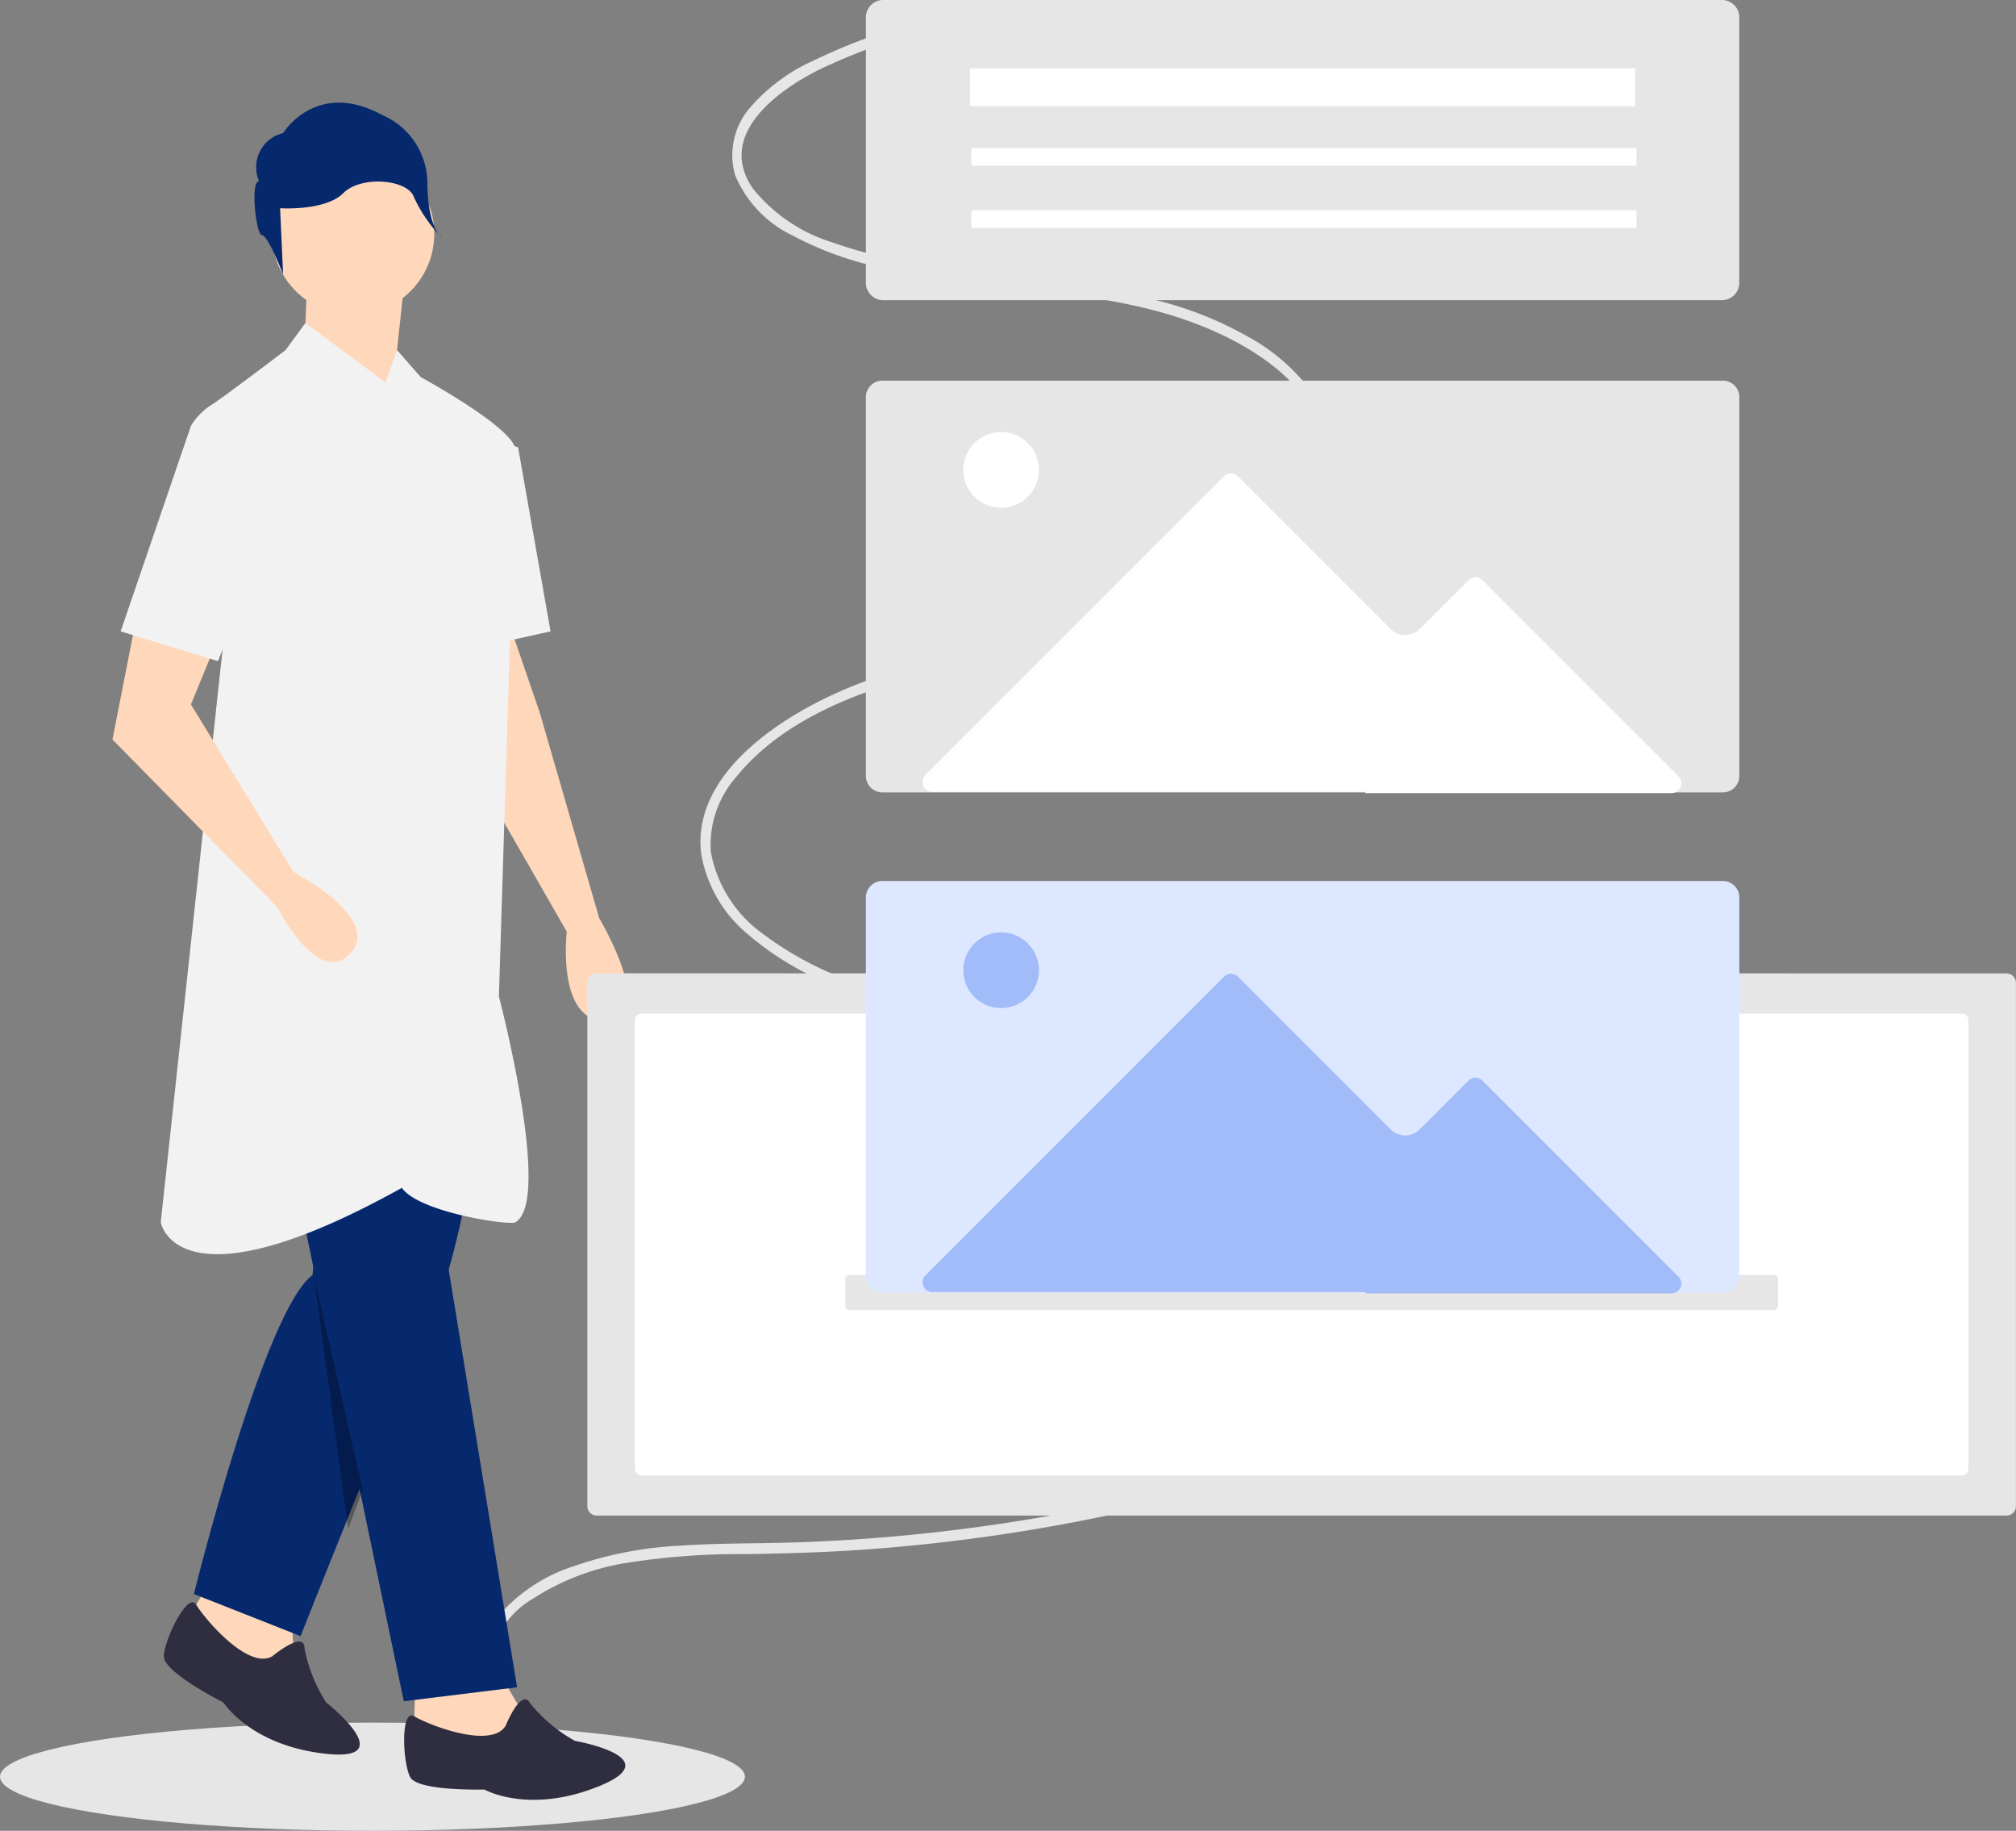 <svg id="组_3629" data-name="组 3629" xmlns="http://www.w3.org/2000/svg" width="107.329" height="97.444" viewBox="0 0 107.329 97.444">
  <rect x="0" y="0" width="107.329" height="97.444" fill="#808080" stroke="none"/>
  <ellipse id="椭圆_61" data-name="椭圆 61" cx="19.83" cy="2.879" rx="19.83" ry="2.879" transform="translate(0 91.686)" fill="#e6e6e6"/>
  <path id="路径_1292" data-name="路径 1292" d="M183.443,101.677c-2.37-.2-5.459-1.951-5.255-4.959a4.6,4.6,0,0,1,2.216-3.354,12.961,12.961,0,0,1,5.13-1.954,38.353,38.353,0,0,1,6.25-.452c2.063-.032,4.123-.089,6.18-.232a95.827,95.827,0,0,0,12.069-1.619,95.066,95.066,0,0,0,11.541-3.06q2.813-.94,5.566-2.065a45.469,45.469,0,0,0,5.053-2.337c2.14-1.2,5.582-3.439,4.846-6.621a6.148,6.148,0,0,0-3.158-3.671,22.772,22.772,0,0,0-5.26-1.978c-8.317-2.354-16.643-4.666-24.965-7-1.942-.545-3.894-1.066-5.8-1.754a17.813,17.813,0,0,1-5.112-2.645,6.9,6.9,0,0,1-2.817-4.394,5.472,5.472,0,0,1,1.386-4.027c2.221-2.729,5.688-4.182,8.871-5.129,3.955-1.176,8.053-1.727,12.014-2.882,3.2-.932,6.557-2.351,8.912-4.93A6.833,6.833,0,0,0,222.955,33a5.491,5.491,0,0,0-1-3.853,10.574,10.574,0,0,0-3.542-3.05,19.287,19.287,0,0,0-5.007-1.934c-3.776-.922-7.645-1.145-11.464-1.728a27,27,0,0,1-5.566-1.3,8.733,8.733,0,0,1-4.2-2.848c-2.058-2.968,1.565-5.394,3.666-6.411a33.772,33.772,0,0,1,4.455-1.708c.324-.1.109-.63-.213-.527a32.446,32.446,0,0,0-4.675,1.817,9.741,9.741,0,0,0-3.454,2.582,3.857,3.857,0,0,0-.728,3.54,6.234,6.234,0,0,0,3.083,3.21,17.73,17.73,0,0,0,5.243,1.8c1.9.388,3.817.63,5.734.864,3.829.466,7.811.8,11.428,2.411,2.53,1.123,6.069,3.392,5.744,6.843a6.412,6.412,0,0,1-2.049,3.841,15.681,15.681,0,0,1-4.211,2.874c-7.067,3.455-15.447,2.8-22.2,7.11-2.3,1.465-5,3.93-4.58,7.179a7.134,7.134,0,0,0,2.425,4.208,15.588,15.588,0,0,0,4.855,2.857,55.115,55.115,0,0,0,5.578,1.79q3.131.88,6.263,1.756L221.2,67.876l6.3,1.765a29.888,29.888,0,0,1,5.692,1.967c1.479.76,3.285,2.09,3.407,4.029a4.79,4.79,0,0,1-2.008,3.695,19.014,19.014,0,0,1-4.434,2.72c-1.8.845-3.636,1.593-5.487,2.292a92.421,92.421,0,0,1-11.683,3.543A96.086,96.086,0,0,1,200.9,89.9q-3.083.314-6.184.425c-2.131.076-4.269.038-6.4.181a20.309,20.309,0,0,0-5.668,1.089,8.863,8.863,0,0,0-4.122,2.765,4.294,4.294,0,0,0-.8,3.406,5.3,5.3,0,0,0,1.881,3.013,6.825,6.825,0,0,0,3.762,1.462c.339.029.405-.535.065-.564Z" transform="translate(-152.084 -8.24)" fill="#e6e6e6"/>
  <path id="路径_1293" data-name="路径 1293" d="M112.764,103.449l-.144,3.6,4.606,3.167.72-6.765Z" transform="translate(-96.409 -88.558)" fill="#ffd8bb"/>
  <path id="路径_1294" data-name="路径 1294" d="M174.067,231.449l1.583,4.606L178.817,247s3.167,5.326.432,5.47-2.159-4.75-2.159-4.75l-4.462-7.773-1.008-8.2Z" transform="translate(-146.916 -198.133)" fill="#ffd8bb"/>
  <path id="路径_1295" data-name="路径 1295" d="M155.856,603.11a20.586,20.586,0,0,0,2.122,4.252c1.071,1.385-.577,2.271-.577,2.271l-5.235-.618s.315-4.582-.093-5.343Z" transform="translate(-130.183 -516.295)" fill="#ffd8bb"/>
  <path id="路径_1296" data-name="路径 1296" d="M154.9,629.767s.84-2.086,1.317-1.2a8.2,8.2,0,0,0,2.377,1.991s5.049.881,1.295,2.409-6.113.181-6.113.181-3.539.1-3.948-.656-.526-3.685.211-3.241S154.1,631.014,154.9,629.767Z" transform="translate(-127.987 -537.901)" fill="#2f2e41"/>
  <path id="路径_1297" data-name="路径 1297" d="M73.666,569.744a20.585,20.585,0,0,0-.144,4.75c.288,1.727-1.583,1.727-1.583,1.727L67.62,573.2s2.447-3.887,2.447-4.75Z" transform="translate(-57.886 -486.623)" fill="#ffd8bb"/>
  <path id="路径_1298" data-name="路径 1298" d="M93.022,330.048s-1.152,13.963-3.455,19.145-7.118,17.347-7.118,17.347L76.771,364.3s3.728-15.108,6.319-16.979l1.727-20.872Z" transform="translate(-66.447 -279.458)" fill="#06286d"/>
  <path id="路径_1299" data-name="路径 1299" d="M102.1,328.82l-2.015,7.629,5.126,31.3-6.031.743-7.156-34.345s-2.159-4.174-.864-8.2S102.1,328.82,102.1,328.82Z" transform="translate(-77.682 -277.943)" fill="#06286d"/>
  <path id="路径_1300" data-name="路径 1300" d="M66.378,595.3s1.727-1.439,1.727-.432a8.2,8.2,0,0,0,1.152,2.879s4.03,3.167,0,2.735-5.47-2.735-5.47-2.735-3.167-1.583-3.167-2.447,1.281-3.494,1.72-2.755S65.082,596.015,66.378,595.3Z" transform="translate(-51.894 -507.136)" fill="#2f2e41"/>
  <circle id="椭圆_62" data-name="椭圆 62" cx="4.318" cy="4.318" r="4.318" transform="translate(14.484 8.126)" fill="#ffd8bb"/>
  <path id="路径_1301" data-name="路径 1301" d="M76.711,116.88l4.273,3.167.61-1.727,1.261,1.439s5.038,2.735,5.038,3.887-.877,29.075-.877,29.075,2.86,10.888.877,12.018c-.182.2-5.091-.491-6.046-1.827-12.019,6.679-12.833,1.827-12.833,1.827l3.333-30.872L70.62,122.351a3.448,3.448,0,0,1,1.152-1.152c.864-.576,3.887-2.879,3.887-2.879Z" transform="translate(-60.455 -99.687)" fill="#f2f2f2"/>
  <path id="路径_1302" data-name="路径 1302" d="M176.908,160.449l1.871.72,1.727,9.788-3.887.864Z" transform="translate(-151.196 -137.353)" fill="#f2f2f2"/>
  <path id="路径_1303" data-name="路径 1303" d="M42.916,227.449l-1.3,6.621L50.4,243s2.159,4.318,3.887,2.447-3.023-4.318-3.023-4.318l-5.47-8.925,1.3-3.167Z" transform="translate(-35.629 -194.709)" fill="#ffd8bb"/>
  <path id="路径_1304" data-name="路径 1304" d="M94.357,42.129a1.866,1.866,0,0,1,1.28-2.56s1.76-2.88,5.28-.96a3.964,3.964,0,0,1,2.4,3.52c0,2.56.8,3.04.8,3.04a7.724,7.724,0,0,1-1.511-2.182c-.32-.96-2.809-1.178-3.769-.218s-3.36.8-3.36.8l.16,3.52s-.8-2.08-1.12-2.08S93.877,42.129,94.357,42.129Z" transform="translate(-80.565 -32.486)" fill="#06286d"/>
  <path id="路径_1305" data-name="路径 1305" d="M49.946,157.449H48.363l-3.743,10.94,5.182,1.583,2.879-7.2Z" transform="translate(-38.197 -134.785)" fill="#f2f2f2"/>
  <path id="路径_1306" data-name="路径 1306" d="M117.937,485.4l-1.817-13.453,2.6,11.36Z" transform="translate(-99.405 -404.014)" opacity="0.3" style="isolation: isolate"/>
  <path id="路径_1307" data-name="路径 1307" d="M217.709,359.891a.5.5,0,0,0-.5.5v27.862a.5.5,0,0,0,.5.5h75.055a.5.5,0,0,0,.5-.5V360.395a.5.5,0,0,0-.5-.5Z" transform="translate(-185.939 -308.086)" fill="#e6e6e6"/>
  <path id="路径_1308" data-name="路径 1308" d="M235.149,374.773a.36.36,0,0,0-.36.36V399a.36.36,0,0,0,.36.36H305.43a.36.36,0,0,0,.36-.36V375.133a.36.36,0,0,0-.36-.36Z" transform="translate(-200.992 -320.826)" fill="#fff"/>
  <path id="路径_1309" data-name="路径 1309" d="M321.129,140.75a.877.877,0,0,0-.864.888v20.139a.877.877,0,0,0,.864.888H365.9a.877.877,0,0,0,.864-.888V141.638a.877.877,0,0,0-.864-.888Z" transform="translate(-274.165 -120.49)" fill="#e6e6e6"/>
  <path id="路径_1310" data-name="路径 1310" d="M321.13,0a.925.925,0,0,0-.864.975V15a.925.925,0,0,0,.864.975H365.9A.925.925,0,0,0,366.76,15V.975A.925.925,0,0,0,365.9,0Z" transform="translate(-274.165)" fill="#e6e6e6"/>
  <rect id="矩形_1542" data-name="矩形 1542" width="35.411" height="2.015" transform="translate(51.643 3.635)" fill="#fff"/>
  <rect id="矩形_1543" data-name="矩形 1543" width="35.411" height="0.936" transform="translate(51.715 7.881)" fill="#fff"/>
  <rect id="矩形_1544" data-name="矩形 1544" width="35.411" height="0.936" transform="translate(51.715 11.192)" fill="#fff"/>
  <path id="路径_1311" data-name="路径 1311" d="M364.809,192.1h16.3a.525.525,0,0,0,.371-.9l-10.43-10.43a.525.525,0,0,0-.742,0l-2.594,2.594a1.1,1.1,0,0,1-1.556,0h0l-8.124-8.124a.525.525,0,0,0-.742,0L341.4,191.131a.525.525,0,0,0,.371.9H364.83Z" transform="translate(-292.127 -149.886)" fill="#fff"/>
  <circle id="椭圆_63" data-name="椭圆 63" cx="2.015" cy="2.015" r="2.015" transform="translate(51.283 22.995)" fill="#fff"/>
  <path id="路径_1312" data-name="路径 1312" d="M312.836,471.449a.216.216,0,0,0-.216.216V473.1a.216.216,0,0,0,.216.216h49.229a.216.216,0,0,0,.216-.216v-1.439a.216.216,0,0,0-.216-.216Z" transform="translate(-267.62 -403.586)" fill="#e6e6e6"/>
  <path id="路径_1313" data-name="路径 1313" d="M321.129,325.75a.877.877,0,0,0-.864.888v20.139a.877.877,0,0,0,.864.888H365.9a.877.877,0,0,0,.864-.888V326.638a.877.877,0,0,0-.864-.888Z" transform="translate(-274.165 -278.86)" fill="#dde7ff"/>
  <path id="路径_1314" data-name="路径 1314" d="M364.809,377.1h16.3a.525.525,0,0,0,.371-.9l-10.43-10.43a.525.525,0,0,0-.742,0l-2.594,2.594a1.1,1.1,0,0,1-1.555,0h0l-8.124-8.124a.526.526,0,0,0-.742,0L341.4,376.131a.525.525,0,0,0,.371.9H364.83Z" transform="translate(-292.127 -308.257)" fill="#6c95f5" opacity="0.514"/>
  <circle id="椭圆_64" data-name="椭圆 64" cx="2.015" cy="2.015" r="2.015" transform="translate(51.283 49.625)" fill="#a2bcfa"/>
</svg>
